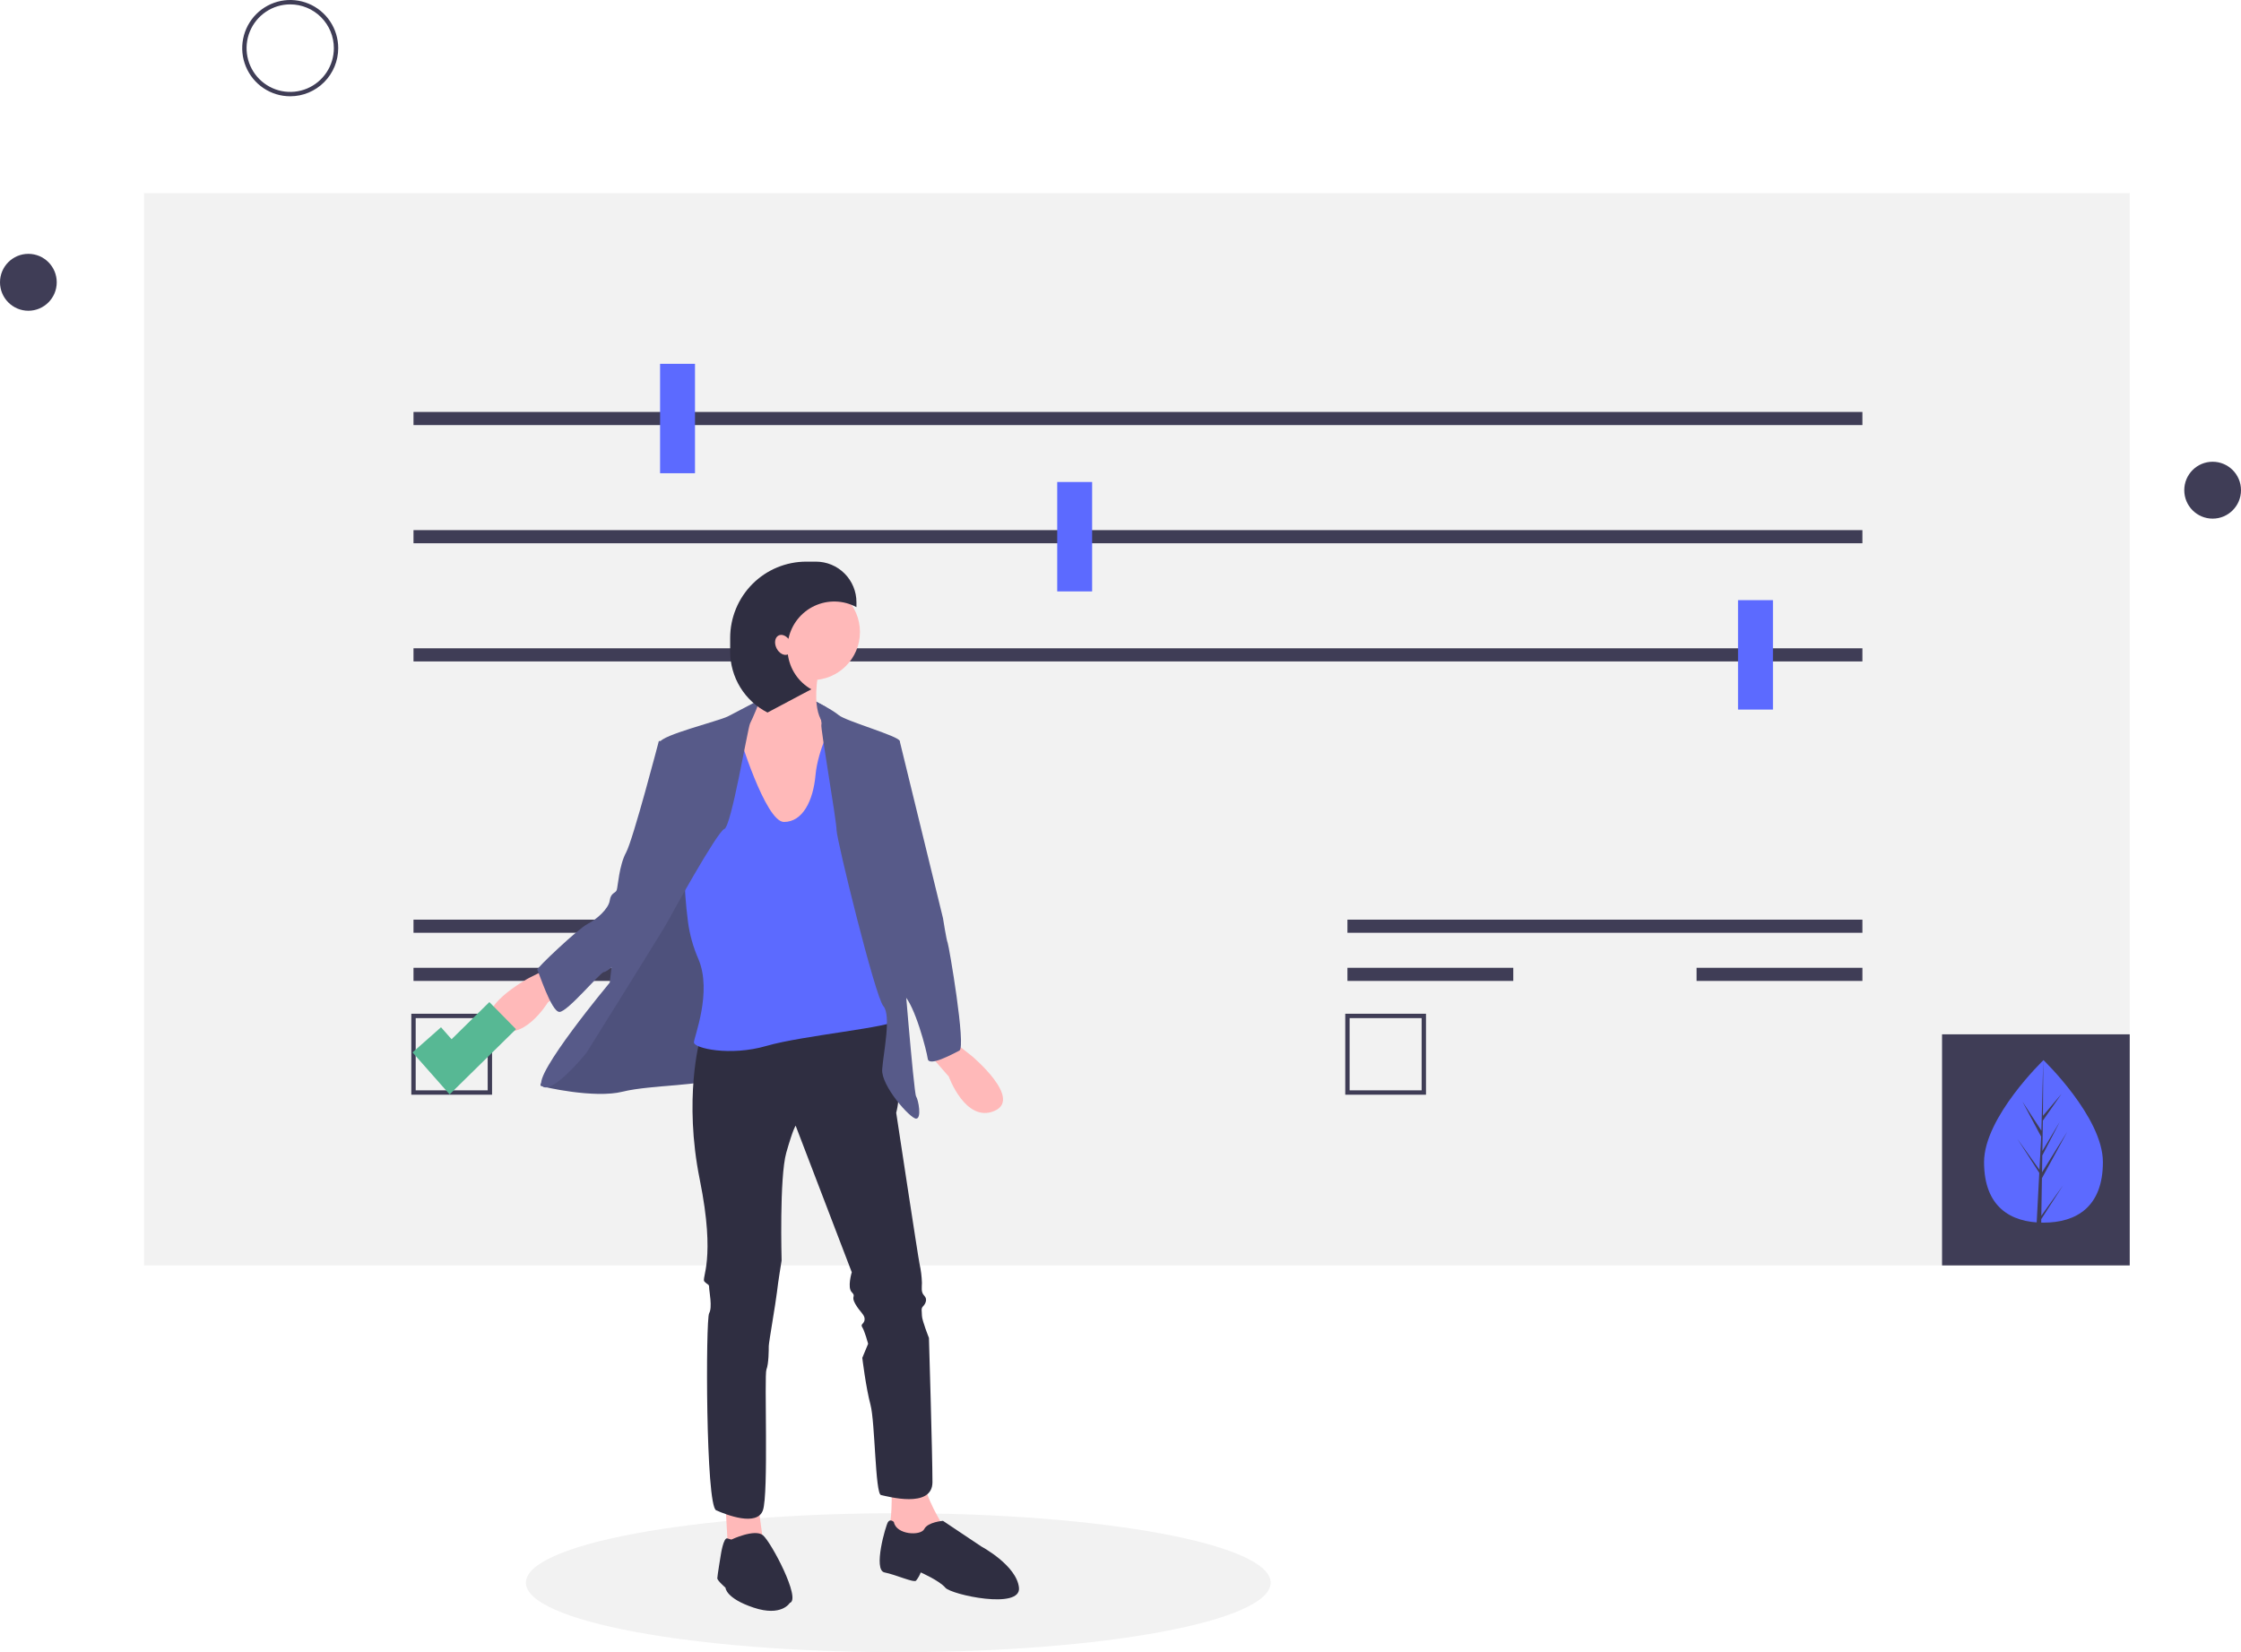 <svg width="236" height="174" viewBox="0 0 236 174" fill="none" xmlns="http://www.w3.org/2000/svg">
<g clip-path="url(#clip0)">
<path d="M94.597 174C116.255 174 133.813 170.723 133.813 166.681C133.813 162.639 116.255 159.363 94.597 159.363C72.938 159.363 55.381 162.639 55.381 166.681C55.381 170.723 72.938 174 94.597 174Z" fill="#F2F2F2"/>
<path d="M224.28 20.338H15.166V133.266H224.28V20.338Z" fill="#F2F2F2"/>
<path d="M224.281 108.929H204.518V133.266H224.281V108.929Z" fill="#3F3D56"/>
<path d="M221.457 122.385C221.457 127.112 218.655 128.762 215.199 128.762C211.743 128.762 208.942 127.112 208.942 122.385C208.942 117.659 215.199 111.646 215.199 111.646C215.199 111.646 221.457 117.659 221.457 122.385Z" fill="#5C6AFF"/>
<path d="M214.972 128.039L215.036 124.083L217.703 119.19L215.046 123.463L215.075 121.684L216.913 118.144L215.082 121.214L215.134 118.015L217.102 115.196L215.142 117.512L215.175 111.646L214.971 119.411L214.988 119.091L212.986 116.019L214.956 119.706L214.769 123.278L214.764 123.184L212.457 119.951L214.757 123.519L214.733 123.965L214.729 123.972L214.731 124.009L214.258 133.073H214.89L214.966 128.391L217.26 124.832L214.972 128.039Z" fill="#3F3D56"/>
<path d="M30.563 10.14C29.563 10.14 28.585 9.843 27.754 9.286C26.923 8.729 26.275 7.937 25.892 7.01C25.509 6.084 25.409 5.065 25.605 4.081C25.799 3.098 26.281 2.194 26.988 1.485C27.695 0.776 28.596 0.293 29.576 0.097C30.557 -0.098 31.574 0.002 32.498 0.386C33.421 0.77 34.211 1.42 34.766 2.253C35.322 3.087 35.618 4.067 35.618 5.07C35.617 6.414 35.084 7.703 34.136 8.654C33.188 9.604 31.903 10.139 30.563 10.14V10.14ZM30.563 0.461C29.654 0.461 28.765 0.731 28.009 1.238C27.254 1.744 26.665 2.464 26.317 3.306C25.969 4.149 25.878 5.075 26.055 5.969C26.233 6.864 26.67 7.685 27.313 8.329C27.956 8.974 28.775 9.413 29.666 9.591C30.558 9.769 31.482 9.677 32.322 9.329C33.161 8.98 33.879 8.389 34.384 7.631C34.889 6.873 35.159 5.982 35.159 5.07C35.157 3.848 34.673 2.677 33.811 1.812C32.95 0.948 31.781 0.462 30.563 0.461V0.461Z" fill="#3F3D56"/>
<path d="M2.987 32.726C4.637 32.726 5.975 31.384 5.975 29.73C5.975 28.075 4.637 26.734 2.987 26.734C1.337 26.734 0 28.075 0 29.73C0 31.384 1.337 32.726 2.987 32.726Z" fill="#3F3D56"/>
<path d="M233.013 54.62C234.663 54.62 236 53.279 236 51.624C236 49.969 234.663 48.628 233.013 48.628C231.363 48.628 230.025 49.969 230.025 51.624C230.025 53.279 231.363 54.62 233.013 54.62Z" fill="#3F3D56"/>
<path d="M196.13 43.385H43.546V44.767H196.13V43.385Z" fill="#3F3D56"/>
<path d="M196.13 55.83H43.546V57.213H196.13V55.83Z" fill="#3F3D56"/>
<path d="M196.13 68.275H43.546V69.658H196.13V68.275Z" fill="#3F3D56"/>
<path d="M73.19 38.315H69.513V49.838H73.19V38.315Z" fill="#5C6AFF"/>
<path d="M115.013 50.76H111.336V62.283H115.013V50.76Z" fill="#5C6AFF"/>
<path d="M186.709 63.205H183.032V74.728H186.709V63.205Z" fill="#5C6AFF"/>
<path d="M97.778 96.852H43.546V98.235H97.778V96.852Z" fill="#3F3D56"/>
<path d="M70.662 101.923H43.546V103.305H70.662V101.923Z" fill="#3F3D56"/>
<path d="M51.819 115.289H43.316V106.762H51.589V107.223H43.776V114.828H51.359V110.493H51.819V115.289Z" fill="#3F3D56"/>
<path d="M196.13 96.852H141.899V98.235H196.13V96.852Z" fill="#3F3D56"/>
<path d="M159.363 101.923H141.899V103.305H159.363V101.923Z" fill="#3F3D56"/>
<path d="M196.131 101.923H178.666V103.305H196.131V101.923Z" fill="#3F3D56"/>
<path d="M150.171 115.289H141.669V106.762H150.171V115.289ZM142.129 114.828H149.712V107.223H142.129V114.828Z" fill="#3F3D56"/>
<path d="M86.868 76.808H80.835V73.845H85.883L86.991 74.462L86.868 76.808Z" fill="#575A89"/>
<path d="M76.402 158.437L76.648 162.882L80.342 162.141L79.726 157.696L76.402 158.437Z" fill="#FFB9B9"/>
<path d="M93.887 156.09C93.887 156.09 94.01 159.795 93.641 160.783C93.271 161.771 94.626 162.265 94.626 162.265H97.581L99.305 162.512V160.66C99.305 160.66 97.335 157.572 97.335 155.843C97.335 154.114 93.887 156.09 93.887 156.09Z" fill="#FFB9B9"/>
<path d="M77.018 162.141C77.018 162.141 79.48 160.975 80.342 161.681C81.204 162.388 84.406 168.44 83.174 168.81C83.174 168.81 82.312 170.292 79.357 169.304C76.402 168.316 76.402 167.205 76.402 167.205C76.402 167.205 75.54 166.464 75.54 166.217C75.54 165.97 75.909 163.747 75.909 163.747C75.909 163.747 76.183 161.887 76.6 162.014L77.018 162.141Z" fill="#2F2E41"/>
<path d="M94.133 160.289C94.133 160.289 93.764 159.919 93.517 160.289C93.271 160.66 91.917 165.352 93.148 165.599C94.379 165.846 96.226 166.711 96.473 166.464C96.678 166.201 96.844 165.91 96.965 165.599C96.965 165.599 98.935 166.464 99.551 167.205C100.167 167.946 107.555 169.551 107.308 167.205C107.062 164.858 103.368 162.882 103.368 162.882L99.305 160.166C99.305 160.166 97.704 160.289 97.335 161.03C96.965 161.771 94.379 161.647 94.133 160.289Z" fill="#2F2E41"/>
<path d="M58.055 112.498C58.055 112.498 56.7 114.227 56.947 114.35C57.193 114.474 62.611 115.708 65.566 114.968C68.521 114.227 74.678 114.35 75.047 113.486C75.417 112.621 79.973 101.877 79.973 101.877L78.495 93.727L76.894 91.627L73.2 88.417L65.812 102.248L58.055 112.498Z" fill="#575A89"/>
<path opacity="0.1" d="M58.055 112.498C58.055 112.498 56.7 114.227 56.947 114.35C57.193 114.474 62.611 115.708 65.566 114.968C68.521 114.227 74.678 114.35 75.047 113.486C75.417 112.621 79.973 101.877 79.973 101.877L78.495 93.727L76.894 91.627L73.2 88.417L65.812 102.248L58.055 112.498Z" fill="black"/>
<path d="M73.693 109.534C73.693 109.534 71.969 115.708 73.693 124.229C75.417 132.75 73.816 134.603 74.186 134.973C74.555 135.344 74.678 135.22 74.678 135.591C74.678 135.961 75.047 137.69 74.678 138.307C74.309 138.925 74.309 158.56 75.417 159.054C76.525 159.548 79.727 160.783 80.342 159.054C80.958 157.325 80.465 144.853 80.712 144.235C80.958 143.618 80.958 142.136 80.958 141.765C80.958 141.395 81.697 137.196 81.82 136.085C81.943 134.973 82.312 132.75 82.312 132.75C82.312 132.75 82.066 123.982 82.805 121.389C83.544 118.796 83.79 118.549 83.79 118.549L89.7 133.985C89.7 133.985 89.208 135.591 89.7 136.085C90.193 136.579 89.577 136.455 90.07 137.32C90.562 138.184 91.055 138.431 91.055 138.925C91.055 139.419 90.562 139.419 90.808 139.789C91.055 140.16 91.424 141.518 91.424 141.518L90.808 143C90.808 143 91.178 146.087 91.671 147.94C92.163 149.792 92.163 157.325 92.779 157.449C93.394 157.572 98.197 158.931 98.197 156.09C98.197 153.25 97.827 140.901 97.827 140.901C97.827 140.901 97.088 139.048 97.088 138.554C97.088 138.06 96.965 137.814 97.212 137.567C97.458 137.32 97.704 136.826 97.335 136.455C96.965 136.085 97.088 135.591 97.088 135.097C97.067 134.432 96.985 133.77 96.842 133.121C96.719 132.627 94.379 117.19 94.379 117.19C94.379 117.19 94.872 115.338 94.379 115.215C93.887 115.091 93.887 114.103 93.887 113.609C93.887 113.115 95.118 106.941 93.641 106.941C92.163 106.941 73.693 109.534 73.693 109.534Z" fill="#2F2E41"/>
<path d="M57.439 102.124L55.715 102.989C55.715 102.989 49.559 106.323 52.268 108.175C54.977 110.028 57.685 105.582 57.685 105.582L60.271 103.606L57.439 102.124Z" fill="#FFB9B9"/>
<path d="M81.45 68.288C81.45 68.288 80.958 73.968 78.372 75.203C75.786 76.438 77.51 85.7 77.51 85.7L81.081 89.158L87.361 87.305L88.1 83.107L88.715 78.784L87.238 76.561C87.238 76.561 85.391 76.068 86.129 71.128C86.868 66.188 81.45 68.288 81.45 68.288Z" fill="#FFB9B9"/>
<path d="M77.757 77.179C77.757 77.179 80.588 86.564 82.559 86.564C84.529 86.564 85.637 84.341 85.883 81.625C86.13 78.908 87.73 75.944 87.73 75.944L91.547 79.402C91.547 79.402 94.626 106.694 94.379 107.434C94.133 108.175 84.529 109.04 80.712 110.151C76.894 111.263 73.077 110.398 73.077 109.781C73.077 109.231 75.031 104.469 73.544 100.991C73.001 99.752 72.634 98.443 72.454 97.102C72.224 95.271 72.01 93.055 72.216 92.368C72.585 91.134 74.555 78.043 74.555 78.043L77.757 77.179Z" fill="#5C6AFF"/>
<path d="M79.841 73.772C79.841 73.772 77.633 74.956 76.648 75.45C75.663 75.944 69.629 77.426 69.506 78.167C69.383 78.908 70.368 89.281 69.876 90.393C69.383 91.504 64.458 101.383 64.458 101.383L64.212 103.483C64.212 103.483 56.085 113.239 57.07 114.35C58.055 115.461 61.749 110.892 61.749 110.892C61.749 110.892 69.999 97.679 70.245 97.185C70.492 96.691 75.54 87.552 76.279 87.305C77.018 87.058 78.742 76.685 78.988 76.191C79.234 75.697 80.202 73.575 79.841 73.772Z" fill="#575A89"/>
<path d="M70.122 78.043H69.383C69.383 78.043 66.674 88.417 65.936 89.775C65.197 91.134 65.074 93.356 64.951 93.727C64.827 94.097 64.335 93.974 64.212 94.838C64.089 95.703 62.857 96.814 61.872 97.308C60.887 97.802 56.454 102.001 56.578 102.124C56.701 102.248 58.055 106.57 58.917 106.57C59.779 106.57 63.227 102.371 63.596 102.371C63.965 102.371 65.566 100.889 65.812 100.766C66.059 100.642 72.339 89.034 72.092 86.194C71.846 83.354 70.122 78.043 70.122 78.043Z" fill="#575A89"/>
<path d="M100.845 110.037L102.362 111.23C102.362 111.23 107.73 115.731 104.706 117.003C101.683 118.275 99.915 113.375 99.915 113.375L97.775 110.921L100.845 110.037Z" fill="#FFB9B9"/>
<path d="M85.979 73.918C85.979 73.918 87.607 74.709 88.346 75.327C89.085 75.944 94.749 77.549 94.749 78.043C94.749 78.537 94.133 86.194 94.133 86.194L94.995 99.778C94.995 99.778 96.227 115.091 96.473 115.461C96.719 115.832 97.088 117.808 96.473 117.808C95.857 117.808 92.779 114.35 92.902 112.621C93.025 110.892 93.887 106.941 93.025 105.953C92.163 104.965 88.1 88.417 88.1 87.429C88.1 86.441 86.376 76.561 86.499 76.315C86.622 76.068 85.979 73.918 85.979 73.918Z" fill="#575A89"/>
<path d="M92.902 77.92L94.749 78.043L99.305 96.691C99.305 96.691 99.674 99.037 99.797 99.284C99.92 99.531 101.767 110.275 101.029 110.645C100.29 111.016 97.827 112.374 97.704 111.51C97.581 110.645 96.35 105.829 95.118 104.718C93.887 103.606 92.656 84.465 92.656 84.465L92.902 77.92Z" fill="#575A89"/>
<path d="M85.514 71.622C88.302 71.622 90.562 69.355 90.562 66.559C90.562 63.762 88.302 61.495 85.514 61.495C82.726 61.495 80.465 63.762 80.465 66.559C80.465 69.355 82.726 71.622 85.514 71.622Z" fill="#FFB9B9"/>
<path d="M81.991 66.928C82.312 66.763 82.735 66.919 83.031 67.279C83.188 66.526 83.518 65.82 83.995 65.218C84.472 64.615 85.082 64.133 85.777 63.809C86.473 63.484 87.234 63.327 88.001 63.35C88.767 63.373 89.518 63.575 90.193 63.94V63.425C90.193 62.291 89.744 61.203 88.944 60.402C88.145 59.6 87.06 59.149 85.929 59.149H84.905C83.853 59.149 82.811 59.357 81.839 59.761C80.867 60.164 79.984 60.756 79.241 61.502C78.497 62.248 77.907 63.134 77.504 64.108C77.102 65.083 76.894 66.127 76.894 67.183V68.616C76.894 69.947 77.262 71.251 77.956 72.385C78.65 73.519 79.644 74.438 80.827 75.04L85.438 72.592C84.77 72.215 84.199 71.686 83.771 71.049C83.342 70.412 83.068 69.683 82.97 68.92C82.579 69.091 82.057 68.815 81.785 68.284C81.505 67.738 81.598 67.131 81.991 66.928Z" fill="#2F2E41"/>
<path d="M44.944 109.51L47.453 112.351L52.937 106.96" stroke="#57B894" stroke-width="4" stroke-miterlimit="10"/>
</g>
<defs>
<clipPath id="clip0">
<rect width="236" height="174" fill="white"/>
</clipPath>
</defs>
</svg>
